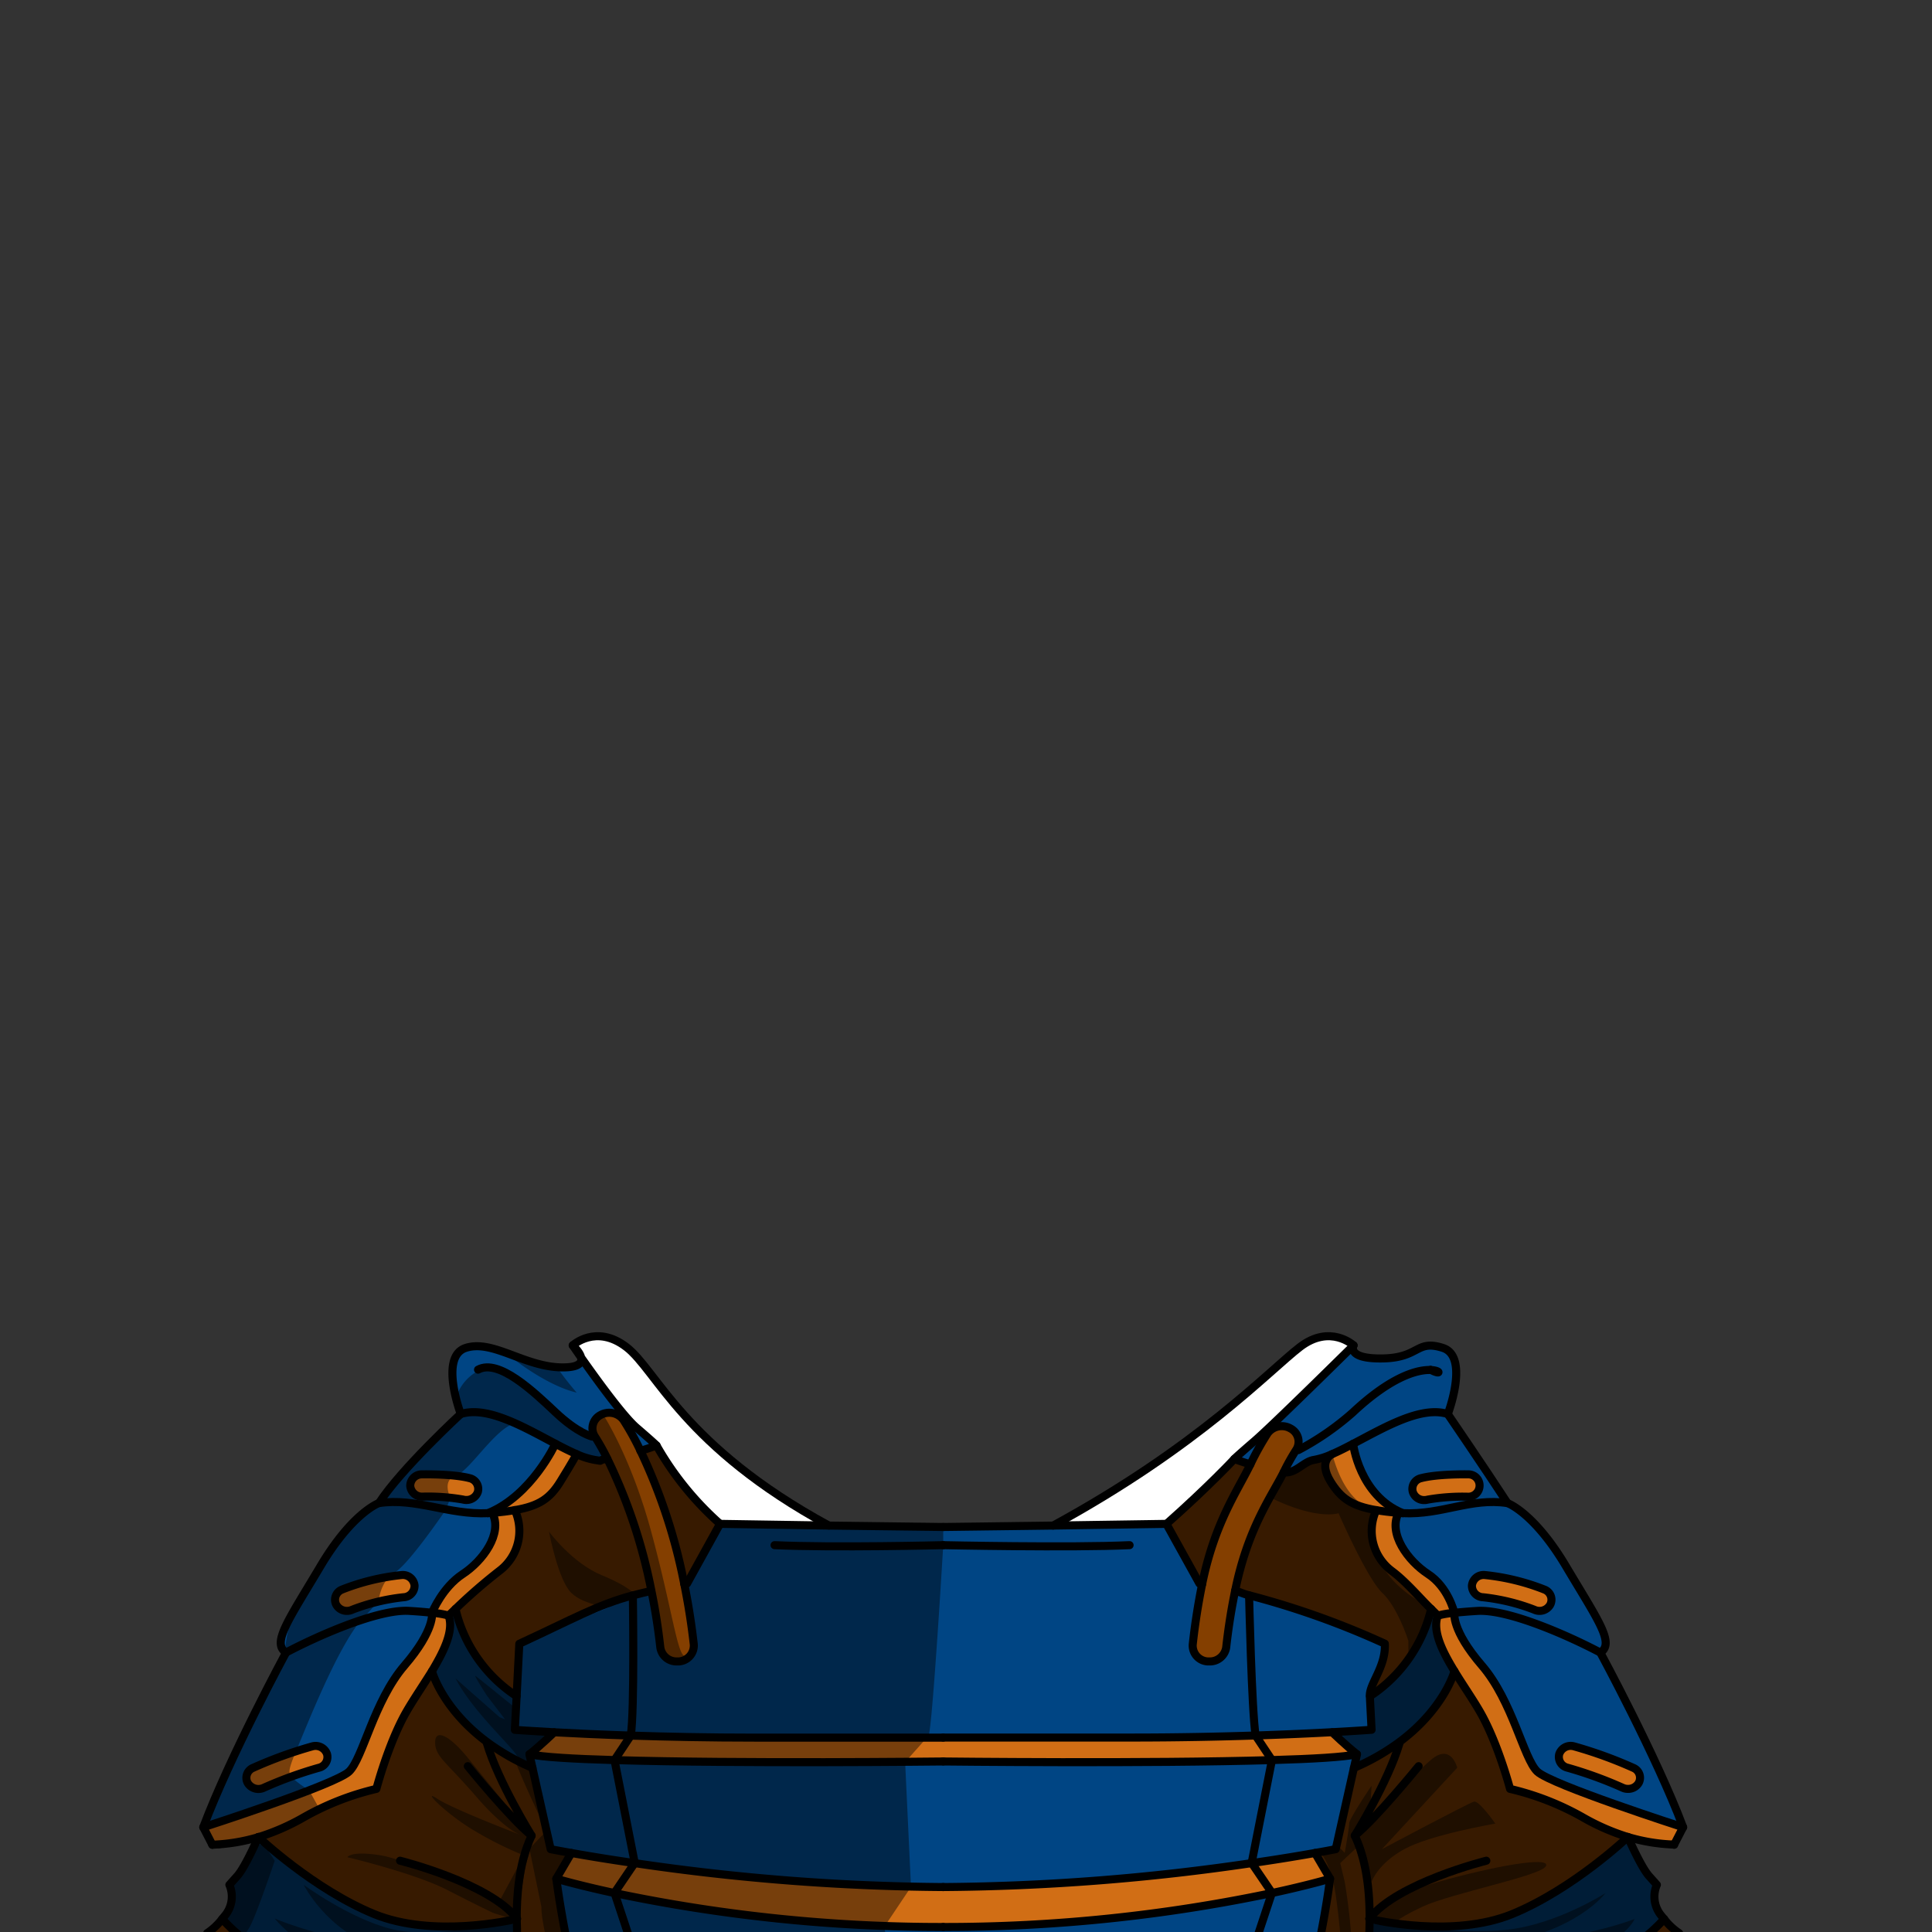 <svg xmlns="http://www.w3.org/2000/svg" viewBox="0 0 432 432">
  <rect x="0" y="0" width="432" height="432" fill="#333333" stroke="none"/>
  <defs>
    <style>.BUNTAI_OTTER_OUTFIT_BUNTAI_OTTER_OUTFIT_12_cls-1{isolation:isolate;}.BUNTAI_OTTER_OUTFIT_BUNTAI_OTTER_OUTFIT_12_cls-2{fill:#843f00;}.BUNTAI_OTTER_OUTFIT_BUNTAI_OTTER_OUTFIT_12_cls-3{fill:#d16e15;}.BUNTAI_OTTER_OUTFIT_BUNTAI_OTTER_OUTFIT_12_cls-4{fill:#001d37;}.BUNTAI_OTTER_OUTFIT_BUNTAI_OTTER_OUTFIT_12_cls-5{fill:#371a00;}.BUNTAI_OTTER_OUTFIT_BUNTAI_OTTER_OUTFIT_12_cls-6{fill:#004584;}.BUNTAI_OTTER_OUTFIT_BUNTAI_OTTER_OUTFIT_12_cls-7{fill:#fff;}.BUNTAI_OTTER_OUTFIT_BUNTAI_OTTER_OUTFIT_12_cls-8{fill:none;stroke:#000;stroke-linecap:round;stroke-linejoin:round;stroke-width:1.8px;}.BUNTAI_OTTER_OUTFIT_BUNTAI_OTTER_OUTFIT_12_cls-9{opacity:0.43;mix-blend-mode:multiply;}</style>
  </defs>
  <g class="BUNTAI_OTTER_OUTFIT_BUNTAI_OTTER_OUTFIT_12_cls-1">
    <g id="outfit">
      <path class="BUNTAI_OTTER_OUTFIT_BUNTAI_OTTER_OUTFIT_12_cls-2" d="M279.58,327.43a63,63,0,0,1,3.82-6.88,3.93,3.93,0,0,1,5.18-1.1,3.34,3.34,0,0,1,1.2,4.8,48.94,48.94,0,0,0-2.76,4.94c-2.77,5.52-8,12.54-10.86,26.52-.79,3.91-1.48,8.15-2,12.68a3.69,3.69,0,0,1-3.74,3.13l-.39,0a3.55,3.55,0,0,1-3.35-3.82c.53-4.83,1.26-9.33,2.11-13.5C271.59,340.53,276.63,333.52,279.58,327.43Z" />
      <path class="BUNTAI_OTTER_OUTFIT_BUNTAI_OTTER_OUTFIT_12_cls-3" d="M279.87,416.6a492.63,492.63,0,0,1-69,5.35,492.76,492.76,0,0,1-69-5.35c-6.07-.87-10.92-1.69-14.17-2.27l-3.38,5.76s4.67,1.4,13,3.2a359.72,359.72,0,0,0,147,0c8.35-1.8,13-3.2,13-3.2L294,414.33C290.78,414.91,285.93,415.73,279.87,416.6Z" />
      <path class="BUNTAI_OTTER_OUTFIT_BUNTAI_OTTER_OUTFIT_12_cls-3" d="M210.9,393.87s45.93.52,73.51-.31c9.13-.26,16.25-.67,19-1.31-2.63-2.09-5.52-4.91-5.52-4.91-4.39.24-10.23.51-17.15.74-8,.26-17.43.46-27.66.46H168.7c-10.23,0-19.65-.2-27.66-.46-6.91-.23-12.76-.5-17.14-.74,0,0-2.9,2.82-5.52,4.91,2.77.64,9.88,1.05,19,1.31C165,394.39,210.9,393.87,210.9,393.87Z" />
      <path class="BUNTAI_OTTER_OUTFIT_BUNTAI_OTTER_OUTFIT_12_cls-4" d="M306.3,379.27A32.15,32.15,0,0,0,320,359.77h0l1.54,1.48c-1.22,3.37.94,7.88,3.73,12.44h0s-2.26,8.43-12.48,15.95a50,50,0,0,1-10,5.67l.69-3.06c-2.63-2.09-5.52-4.91-5.52-4.91,5.57-.3,8.78-.54,8.78-.54Z" />
      <path class="BUNTAI_OTTER_OUTFIT_BUNTAI_OTTER_OUTFIT_12_cls-4" d="M371.35,428.15c.27.34.53.65.77.94a38.54,38.54,0,0,1-26.87,12.58c-17.4.81-27.55-.8-27.55-.8-5.06-2.06-8.7-3.93-8.7-3.93s-2.69-4.32-2.82-4.66c0-.11.06-1.33.07-3.24,1.19.28,18.69,4.32,31.86-1.06,13.65-5.57,25.92-17.22,25.92-17.22s2.92,6.69,4.7,8.69l1.78,2A6.64,6.64,0,0,0,371.35,428.15Z" />
      <path class="BUNTAI_OTTER_OUTFIT_BUNTAI_OTTER_OUTFIT_12_cls-4" d="M101.85,359.77a32.07,32.07,0,0,0,13.66,19.5h0l-.4,7.53s3.2.24,8.78.54c0,0-2.9,2.82-5.52,4.91l.68,3.06h0a50.36,50.36,0,0,1-10-5.67c-10.22-7.53-12.47-15.95-12.47-15.95h0c2.78-4.56,4.94-9.07,3.73-12.44Z" />
      <path class="BUNTAI_OTTER_OUTFIT_BUNTAI_OTTER_OUTFIT_12_cls-4" d="M115.54,429c0,1.91.12,3.13.07,3.24-.11.34-2.81,4.66-2.81,4.66s-3.64,1.86-8.7,3.93h0c-.41.07-10.49,1.59-27.54.8a38.57,38.57,0,0,1-26.87-12.58l.76-.94a6.63,6.63,0,0,0,.85-6.7l1.79-2c1.78-2,4.69-8.69,4.69-8.69S70.05,422.41,83.68,428C96.83,433.34,114.25,429.35,115.54,429Z" />
      <path class="BUNTAI_OTTER_OUTFIT_BUNTAI_OTTER_OUTFIT_12_cls-3" d="M325.22,360.64s-.76,3.77,6.13,11.77,9.3,20.77,12.39,23.72,32.61,12.45,32.61,12.45l-2,3.87A40.92,40.92,0,0,1,364,410.76a49.53,49.53,0,0,1-9.85-4.27A61.25,61.25,0,0,0,337.65,400s-2.63-10-6.58-17c-1.63-2.88-3.89-6.1-5.84-9.31-2.79-4.56-5-9.07-3.73-12.44a20.72,20.72,0,0,1,3.72-.62Z" />
      <path class="BUNTAI_OTTER_OUTFIT_BUNTAI_OTTER_OUTFIT_12_cls-3" d="M325.22,360.63a20.72,20.72,0,0,0-3.72.62L320,359.77h0c-2.26-2.14-5.52-6.08-8.82-8.52a11.17,11.17,0,0,1-3.45-13.58c1.44.25,3.1.45,5,.61-2.41,4.61,2,10.65,6.6,13.67S325.1,360.34,325.22,360.63Z" />
      <path class="BUNTAI_OTTER_OUTFIT_BUNTAI_OTTER_OUTFIT_12_cls-3" d="M312.72,338.28c-1.94-.16-3.6-.36-5-.61-5.46-.93-7.88-2.63-10.18-6.35-2.91-4.7.32-6.16.32-6.16h0c1.48-.63,3.07-1.45,4.74-2.32,0,0,1.35,11.55,11.11,15.51h0Z" />
      <path class="BUNTAI_OTTER_OUTFIT_BUNTAI_OTTER_OUTFIT_12_cls-3" d="M96.59,360.63a20.72,20.72,0,0,1,3.72.62c1.21,3.37-1,7.88-3.73,12.44-2,3.21-4.21,6.43-5.85,9.31-3.94,7-6.57,17-6.57,17a61.25,61.25,0,0,0-16.53,6.52,49.84,49.84,0,0,1-9.86,4.27,41,41,0,0,1-10.29,1.69h0l-2-3.87s29.51-9.49,32.6-12.45,5.52-15.71,12.4-23.72,6.14-11.77,6.14-11.77Z" />
      <path class="BUNTAI_OTTER_OUTFIT_BUNTAI_OTTER_OUTFIT_12_cls-3" d="M101.85,359.77l-1.54,1.48a20.72,20.72,0,0,0-3.72-.62c.12-.29,2.38-5.73,6.88-8.68s9-9.06,6.61-13.67c1.93-.16,3.6-.36,5-.61a11.19,11.19,0,0,1-3.45,13.58A123.79,123.79,0,0,0,101.85,359.77Z" />
      <path class="BUNTAI_OTTER_OUTFIT_BUNTAI_OTTER_OUTFIT_12_cls-3" d="M115.12,337.67c-1.44.25-3.11.45-5,.61l-1,.07h0c9.78-4,15.08-15.51,15.08-15.51h0c1.67.88,3.27,1.69,4.75,2.33h0s-.74,1.46-3.65,6.16C123,335,120.57,336.74,115.12,337.67Z" />
      <path class="BUNTAI_OTTER_OUTFIT_BUNTAI_OTTER_OUTFIT_12_cls-3" d="M328.39,329.67a2.5,2.5,0,1,1-.1,5,45.76,45.76,0,0,0-9.06.65,2.69,2.69,0,0,1-.74.1,2.65,2.65,0,0,1-2.58-1.81,2.46,2.46,0,0,1,1.85-3.07C321.35,329.58,327.68,329.66,328.39,329.67Z" />
      <path class="BUNTAI_OTTER_OUTFIT_BUNTAI_OTTER_OUTFIT_12_cls-3" d="M345.39,355.46a2.42,2.42,0,0,1,1.23,3.35,2.75,2.75,0,0,1-3.56,1.13,45.25,45.25,0,0,0-11.45-2.79,2.57,2.57,0,0,1-2.5-2.65,2.63,2.63,0,0,1,2.87-2.32A50,50,0,0,1,345.39,355.46Z" />
      <path class="BUNTAI_OTTER_OUTFIT_BUNTAI_OTTER_OUTFIT_12_cls-3" d="M365.23,395.3a2.4,2.4,0,0,1,1.21,3.33A2.73,2.73,0,0,1,364,400a2.77,2.77,0,0,1-1.18-.26,90.6,90.6,0,0,0-12.33-4.48,2.47,2.47,0,0,1-1.83-3.08,2.71,2.71,0,0,1,3.32-1.7A95.25,95.25,0,0,1,365.23,395.3Z" />
      <path class="BUNTAI_OTTER_OUTFIT_BUNTAI_OTTER_OUTFIT_12_cls-3" d="M73.12,392.2a2.46,2.46,0,0,1-1.84,3.08A90.78,90.78,0,0,0,59,399.76a2.8,2.8,0,0,1-3.6-1.13,2.41,2.41,0,0,1,1.22-3.33,94.87,94.87,0,0,1,13.22-4.8A2.71,2.71,0,0,1,73.12,392.2Z" />
      <path class="BUNTAI_OTTER_OUTFIT_BUNTAI_OTTER_OUTFIT_12_cls-3" d="M105,330.52a2.48,2.48,0,0,1,1.85,3.07,2.68,2.68,0,0,1-2.59,1.81,2.62,2.62,0,0,1-.73-.1,45.86,45.86,0,0,0-9.06-.65,2.62,2.62,0,0,1-2.74-2.44,2.59,2.59,0,0,1,2.64-2.54C95.12,329.66,101.45,329.58,105,330.52Z" />
      <path class="BUNTAI_OTTER_OUTFIT_BUNTAI_OTTER_OUTFIT_12_cls-3" d="M92.69,354.5a2.56,2.56,0,0,1-2.49,2.65,45,45,0,0,0-11.45,2.79,2.74,2.74,0,0,1-1.18.26,2.71,2.71,0,0,1-2.39-1.39,2.44,2.44,0,0,1,1.23-3.35,50.14,50.14,0,0,1,13.42-3.28A2.63,2.63,0,0,1,92.69,354.5Z" />
      <path class="BUNTAI_OTTER_OUTFIT_BUNTAI_OTTER_OUTFIT_12_cls-5" d="M260.81,340.74c9.39-8.32,15.16-14.51,15.16-14.51h0s1.43.55,3.6,1.2c-2.95,6.09-8,13.1-10.77,26.75l-.61-.1Z" />
      <path class="BUNTAI_OTTER_OUTFIT_BUNTAI_OTTER_OUTFIT_12_cls-5" d="M317.7,440.87s10.15,1.61,27.55.8a38.54,38.54,0,0,0,26.87-12.58,14.33,14.33,0,0,0,3.37,3.16s.94,7,2.44,10.34a16.38,16.38,0,0,0,3.85,5.4s1.6,6.09,1.78,7.49a47.19,47.19,0,0,0,1.88,5.73l2.26,12.36h-74a8,8,0,0,1-2.81-6.78,85.26,85.26,0,0,1,1.5-9.45l-2-3.95s-1.13-6.61-1.42-11.23,0-5.22,0-5.22S312.64,438.81,317.7,440.87Z" />
      <path class="BUNTAI_OTTER_OUTFIT_BUNTAI_OTTER_OUTFIT_12_cls-5" d="M320,359.77a32.15,32.15,0,0,1-13.65,19.5c-.14-2.77,3.62-6.56,3.35-11.72a185.1,185.1,0,0,0-30.35-10.82c-1.49-.39-1.88-.72-3.13-1h0c2.84-14,8.09-21,10.86-26.52h0c2.65.42,4.39-2.39,6.74-2.75a16.58,16.58,0,0,0,4.05-1.29h0s-3.23,1.46-.32,6.16c2.3,3.72,4.72,5.42,10.18,6.35a11.17,11.17,0,0,0,3.45,13.58C314.43,353.69,317.69,357.63,320,359.77Z" />
      <path class="BUNTAI_OTTER_OUTFIT_BUNTAI_OTTER_OUTFIT_12_cls-5" d="M306.25,428.94c0-4.33-.3-12.1-3.32-18.48,0,0,7.45-12,10-20.65l-.15-.17c10.22-7.52,12.48-15.95,12.48-15.95h0c1.95,3.21,4.21,6.43,5.84,9.31,3.95,7,6.58,17,6.58,17a61.25,61.25,0,0,1,16.53,6.52,49.53,49.53,0,0,0,9.85,4.27S351.76,422.41,338.11,428c-13.17,5.38-30.67,1.34-31.86,1.06A.17.17,0,0,0,306.25,428.94Z" />
      <path class="BUNTAI_OTTER_OUTFIT_BUNTAI_OTTER_OUTFIT_12_cls-5" d="M312.74,389.64l.15.17c-2.51,8.64-10,20.65-10,20.65,3,6.38,3.36,14.15,3.32,18.48l-.07.08.07,0c0,1.91-.1,3.13-.07,3.24l-1.62,3.94s-.25,5.8-.25,5.94-2,2.75-2.26,3.45,2,4.76,3.13,7.78.88,4.29,0,10.9,0,9.28,0,9.28l-23.53.7c11.64-20.42,15.77-54.18,15.77-54.18L294,414.33c3-.52,4.63-.85,4.63-.85l4.07-18.17A50,50,0,0,0,312.74,389.64Z" />
      <path class="BUNTAI_OTTER_OUTFIT_BUNTAI_OTTER_OUTFIT_12_cls-5" d="M104.09,440.87h0c5.06-2.07,8.7-3.93,8.7-3.93s.28.61,0,5.22-1.41,11.23-1.41,11.23l-2,3.95a88,88,0,0,1,1.5,9.45,8.06,8.06,0,0,1-2.82,6.78h-74l2.25-12.36a45.8,45.8,0,0,0,1.87-5.73C38.43,454.08,40,448,40,448a16.49,16.49,0,0,0,3.86-5.4c1.49-3.38,2.44-10.34,2.44-10.34a14.45,14.45,0,0,0,3.36-3.16,38.57,38.57,0,0,0,26.87,12.58C93.6,442.46,103.68,440.94,104.09,440.87Z" />
      <path class="BUNTAI_OTTER_OUTFIT_BUNTAI_OTTER_OUTFIT_12_cls-5" d="M140.16,474.27l-23.54-.7s.87-2.67,0-9.28-1.12-7.89,0-10.9,3.38-7.08,3.13-7.78-2.26-3.3-2.26-3.45-.24-5.94-.24-5.94l-1.64-3.94c0-.11,0-1.33-.07-3.24l.07,0-.07-.08c0-4.33.31-12.1,3.33-18.48,0,0-7.45-12-10-20.65l.14-.17a50.36,50.36,0,0,0,10,5.67h0l4.07,18.17s1.64.33,4.63.85l-3.38,5.76S128.51,453.85,140.16,474.27Z" />
      <path class="BUNTAI_OTTER_OUTFIT_BUNTAI_OTTER_OUTFIT_12_cls-5" d="M118.87,410.46c-3,6.38-3.36,14.15-3.33,18.48v.1c-1.29.31-18.71,4.3-31.86-1.06-13.63-5.57-25.91-17.22-25.91-17.22a49.84,49.84,0,0,0,9.86-4.27A61.25,61.25,0,0,1,84.16,400s2.63-10,6.57-17c1.64-2.88,3.89-6.1,5.85-9.31h0s2.25,8.42,12.47,15.95l-.14.17C111.42,398.45,118.87,410.46,118.87,410.46Z" />
      <path class="BUNTAI_OTTER_OUTFIT_BUNTAI_OTTER_OUTFIT_12_cls-5" d="M145.63,355.71c-1.25.3-2.62.63-4.12,1-7.82,2-13.74,5.45-25.39,10.82-.27,5.16-.46,8.95-.6,11.72h0a32.07,32.07,0,0,1-13.66-19.5,123.79,123.79,0,0,1,9.82-8.52,11.19,11.19,0,0,0,3.45-13.58c5.45-.93,7.87-2.63,10.17-6.35,2.91-4.7,3.65-6.16,3.65-6.16h0a16.58,16.58,0,0,0,4.05,1.29c2.34.36.13.17,2.78-.26A119.68,119.68,0,0,1,145.63,355.71Z" />
      <path class="BUNTAI_OTTER_OUTFIT_BUNTAI_OTTER_OUTFIT_12_cls-5" d="M161,340.74l-7.39,13.34-.63.1a124.47,124.47,0,0,0-9.78-29.75c2.18-.66,3.61-1.2,3.61-1.2A68.9,68.9,0,0,0,161,340.74Z" />
      <path class="BUNTAI_OTTER_OUTFIT_BUNTAI_OTTER_OUTFIT_12_cls-6" d="M357.84,369.52c-6.77-3.58-20.47-9.75-27.52-9.31-2.17.13-3.84.28-5.1.42-.12-.29-1.39-5.73-5.9-8.68s-9-9.06-6.6-13.67l.95.07c8.77.42,15.17-3.5,23.41-2.25,0,0,5.92,2.09,13.06,14.1S361.12,367.43,357.84,369.52Zm-26.23-12.37a45.25,45.25,0,0,1,11.45,2.79,2.75,2.75,0,0,0,3.56-1.13,2.42,2.42,0,0,0-1.23-3.35A50,50,0,0,0,332,352.18a2.63,2.63,0,0,0-2.87,2.32A2.57,2.57,0,0,0,331.61,357.15Z" />
      <path class="BUNTAI_OTTER_OUTFIT_BUNTAI_OTTER_OUTFIT_12_cls-6" d="M325.22,360.63c1.26-.14,2.93-.29,5.1-.42,7.05-.44,20.75,5.73,27.52,9.31,0,0,12.51,23.11,18.52,39.06h0s-29.5-9.49-32.61-12.45-5.5-15.71-12.39-23.72-6.13-11.77-6.13-11.77Zm41.22,38a2.4,2.4,0,0,0-1.21-3.33A95.25,95.25,0,0,0,352,390.5a2.71,2.71,0,0,0-3.32,1.7,2.47,2.47,0,0,0,1.83,3.08,90.6,90.6,0,0,1,12.33,4.48A2.77,2.77,0,0,0,364,400,2.73,2.73,0,0,0,366.44,398.63Z" />
      <path class="BUNTAI_OTTER_OUTFIT_BUNTAI_OTTER_OUTFIT_12_cls-6" d="M337.08,336.1c-8.24-1.25-14.64,2.67-23.41,2.25h0c-9.76-4-11.11-15.51-11.11-15.51,7-3.69,15.18-8.52,21.16-6.65C323.72,316.18,332.1,328.44,337.08,336.1Zm-17.85-.8a45.76,45.76,0,0,1,9.06-.65,2.5,2.5,0,1,0,.1-5c-.71,0-7-.09-10.63.85a2.46,2.46,0,0,0-1.85,3.07,2.65,2.65,0,0,0,2.58,1.81A2.69,2.69,0,0,0,319.23,335.3Z" />
      <path class="BUNTAI_OTTER_OUTFIT_BUNTAI_OTTER_OUTFIT_12_cls-6" d="M283.4,320.55a63,63,0,0,0-3.82,6.88c-2.17-.65-3.6-1.2-3.6-1.2s.38-.44,4.51-4,22.17-21.4,22.17-21.4-1.72,3.08,6.55,2.92,7.37-4.27,13.39-2.36,1.13,14.79,1.13,14.79h0c-6-1.87-14.18,3-21.16,6.65-1.67.87-3.26,1.69-4.74,2.32a16.58,16.58,0,0,1-4.05,1.29c-2.35.36-4.09,3.17-6.74,2.75h0a48.94,48.94,0,0,1,2.76-4.94,3.34,3.34,0,0,0-1.2-4.8A3.93,3.93,0,0,0,283.4,320.55Z" />
      <path class="BUNTAI_OTTER_OUTFIT_BUNTAI_OTTER_OUTFIT_12_cls-6" d="M96.59,360.63h0s.74,3.77-6.14,11.77-9.29,20.77-12.4,23.72-32.6,12.45-32.6,12.45c6-15.95,18.51-39.06,18.51-39.06,6.77-3.58,20.48-9.75,27.53-9.31C93.66,360.34,95.32,360.49,96.59,360.63ZM71.28,395.28a2.46,2.46,0,0,0,1.84-3.08,2.71,2.71,0,0,0-3.32-1.7,94.87,94.87,0,0,0-13.22,4.8,2.41,2.41,0,0,0-1.22,3.33,2.8,2.8,0,0,0,3.6,1.13A90.78,90.78,0,0,1,71.28,395.28Z" />
      <path class="BUNTAI_OTTER_OUTFIT_BUNTAI_OTTER_OUTFIT_12_cls-6" d="M91.49,360.21c-7-.44-20.76,5.73-27.53,9.31-3.28-2.09.57-7.31,7.71-19.32s13.06-14.1,13.06-14.1c8.24-1.25,15.6,2.67,24.38,2.25l1-.07c2.41,4.61-2,10.65-6.61,13.67s-6.76,8.39-6.88,8.68C95.32,360.49,93.66,360.34,91.49,360.21Zm-12.74-.27a45,45,0,0,1,11.45-2.79,2.56,2.56,0,0,0,2.49-2.65,2.63,2.63,0,0,0-2.86-2.32,50.14,50.14,0,0,0-13.42,3.28,2.44,2.44,0,0,0-1.23,3.35,2.71,2.71,0,0,0,2.39,1.39A2.74,2.74,0,0,0,78.75,359.94Z" />
      <path class="BUNTAI_OTTER_OUTFIT_BUNTAI_OTTER_OUTFIT_12_cls-6" d="M103.57,335.3a2.62,2.62,0,0,0,.73.1,2.68,2.68,0,0,0,2.59-1.81,2.48,2.48,0,0,0-1.85-3.07c-3.59-.94-9.92-.86-10.63-.85a2.59,2.59,0,0,0-2.64,2.54,2.62,2.62,0,0,0,2.74,2.44A45.86,45.86,0,0,1,103.57,335.3Zm5.54,3h0c-8.78.42-16.14-3.5-24.38-2.25,5-7.66,18.3-19.92,18.3-19.92,6-1.88,14.17,3,21.16,6.64h0S118.89,334.38,109.11,338.34Z" />
      <path class="BUNTAI_OTTER_OUTFIT_BUNTAI_OTTER_OUTFIT_12_cls-6" d="M128.06,300.83s10.11,14.83,14.25,18.39,4.5,4,4.5,4-1.43.54-3.61,1.2a61.11,61.11,0,0,0-3.8-6.88,3.94,3.94,0,0,0-5.18-1.1,3.35,3.35,0,0,0-1.21,4.8,50.39,50.39,0,0,1,2.76,4.93c-2.65.43-.44.62-2.78.26a16.58,16.58,0,0,1-4.05-1.29c-1.48-.64-3.08-1.45-4.75-2.33-7-3.68-15.19-8.52-21.16-6.64,0,0-4.88-12.88,1.13-14.79s13,4.19,21.32,4.36S128.06,300.83,128.06,300.83Z" />
      <path class="BUNTAI_OTTER_OUTFIT_BUNTAI_OTTER_OUTFIT_12_cls-7" d="M302.66,300.83s-18,17.83-22.17,21.4-4.51,4-4.51,4h0s-5.77,6.19-15.16,14.51l-25.28.38c32.54-17.72,48.41-34.7,55.17-39.92S302.66,300.83,302.66,300.83Z" />
      <path class="BUNTAI_OTTER_OUTFIT_BUNTAI_OTTER_OUTFIT_12_cls-7" d="M185.29,341.12,161,340.74a68.9,68.9,0,0,1-14.19-17.51s-.37-.44-4.5-4-14.25-18.39-14.25-18.39,5.19-4.85,12,.37S152.73,323.4,185.29,341.12Z" />
      <path class="BUNTAI_OTTER_OUTFIT_BUNTAI_OTTER_OUTFIT_12_cls-2" d="M155.11,367.68a3.56,3.56,0,0,1-3.35,3.82l-.4,0a3.66,3.66,0,0,1-3.73-3.13c-.51-4.53-1.19-8.77-2-12.68a119.68,119.68,0,0,0-9.86-29.53,50.39,50.39,0,0,0-2.76-4.93,3.35,3.35,0,0,1,1.21-4.8,3.94,3.94,0,0,1,5.18,1.1,61.11,61.11,0,0,1,3.8,6.88A124.47,124.47,0,0,1,153,354.18C153.83,358.35,154.56,362.85,155.11,367.68Z" />
      <path class="BUNTAI_OTTER_OUTFIT_BUNTAI_OTTER_OUTFIT_12_cls-6" d="M297.42,420.09s-4.13,33.76-15.77,54.18c-3.95.41-7.95.78-11.94,1.11,6.15-7.24-.71-7,1.17-11.9s13.53-40.18,13.53-40.18h0C292.76,421.49,297.42,420.09,297.42,420.09Z" />
      <path class="BUNTAI_OTTER_OUTFIT_BUNTAI_OTTER_OUTFIT_12_cls-6" d="M303.43,392.25l-.69,3.06-4.07,18.17s-1.64.33-4.63.85c-3.26.58-8.11,1.4-14.17,2.27l4.54-23h0C293.54,393.3,300.66,392.89,303.43,392.25Z" />
      <path class="BUNTAI_OTTER_OUTFIT_BUNTAI_OTTER_OUTFIT_12_cls-6" d="M306.3,379.27l.39,7.53s-3.21.24-8.78.54c-4.39.24-10.23.51-17.15.74-.88-5.58-1.46-31.35-1.46-31.35a185.1,185.1,0,0,1,30.35,10.82C309.92,372.71,306.16,376.5,306.3,379.27Z" />
      <path class="BUNTAI_OTTER_OUTFIT_BUNTAI_OTTER_OUTFIT_12_cls-6" d="M118.38,392.25c2.77.64,9.88,1.05,19,1.31h0l4.53,23c-6.07-.87-10.92-1.69-14.17-2.27-3-.52-4.63-.85-4.63-.85l-4.07-18.17Z" />
      <path class="BUNTAI_OTTER_OUTFIT_BUNTAI_OTTER_OUTFIT_12_cls-6" d="M150.93,463.48c1.87,4.87-5,4.66,1.17,11.9-4-.33-8-.7-11.94-1.11-11.65-20.42-15.78-54.18-15.78-54.18s4.67,1.4,13,3.2h0S149.05,458.6,150.93,463.48Z" />
      <path class="BUNTAI_OTTER_OUTFIT_BUNTAI_OTTER_OUTFIT_12_cls-6" d="M141.51,356.73s.41,25.77-.47,31.35c-6.91-.23-12.76-.5-17.14-.74-5.58-.3-8.78-.54-8.78-.54l.4-7.53c.14-2.77.33-6.56.6-11.72C127.77,362.18,133.69,358.77,141.51,356.73Z" />
      <path class="BUNTAI_OTTER_OUTFIT_BUNTAI_OTTER_OUTFIT_12_cls-6" d="M284.41,423.29h0s-11.65,35.3-13.53,40.18,5,4.66-1.17,11.9c-29.64,2.47-58.81,2.83-58.81,2.83s-29.17-.36-58.8-2.83c-6.16-7.24.7-7-1.17-11.9S137.4,423.3,137.4,423.3h0a359.72,359.72,0,0,0,147,0Z" />
      <path class="BUNTAI_OTTER_OUTFIT_BUNTAI_OTTER_OUTFIT_12_cls-6" d="M284.41,393.56h0l-4.54,23a492.63,492.63,0,0,1-69,5.35,492.76,492.76,0,0,1-69-5.35l-4.53-23h0c27.56.83,73.5.31,73.5.31S256.83,394.39,284.41,393.56Z" />
      <path class="BUNTAI_OTTER_OUTFIT_BUNTAI_OTTER_OUTFIT_12_cls-6" d="M279.3,356.73s.58,25.77,1.46,31.35c-8,.26-17.43.46-27.66.46H168.7c-10.23,0-19.65-.2-27.66-.46.88-5.58.47-31.35.47-31.35,1.5-.39,2.87-.72,4.12-1,.81,3.91,1.49,8.15,2,12.68a3.66,3.66,0,0,0,3.73,3.13l.4,0a3.56,3.56,0,0,0,3.35-3.82c-.55-4.83-1.28-9.33-2.13-13.5l.63-.1L161,340.74l24.29.38,25.61.32h0l24.62-.32,25.28-.38,7.39,13.34.61.1c-.85,4.17-1.58,8.67-2.11,13.5a3.55,3.55,0,0,0,3.35,3.82l.39,0a3.69,3.69,0,0,0,3.74-3.13c.5-4.53,1.19-8.77,2-12.68h0C277.42,356,277.81,356.34,279.3,356.73Z" />
      <path class="BUNTAI_OTTER_OUTFIT_BUNTAI_OTTER_OUTFIT_12_cls-8" d="M210.9,345.5s-24.67.61-37.71,0" />
      <path class="BUNTAI_OTTER_OUTFIT_BUNTAI_OTTER_OUTFIT_12_cls-8" d="M89.45,416.06s19.83,4.93,26.09,12.88l.07.08" />
      <path class="BUNTAI_OTTER_OUTFIT_BUNTAI_OTTER_OUTFIT_12_cls-8" d="M69.8,390.5a94.87,94.87,0,0,0-13.22,4.8,2.41,2.41,0,0,0-1.22,3.33,2.8,2.8,0,0,0,3.6,1.13,90.78,90.78,0,0,1,12.32-4.48,2.46,2.46,0,0,0,1.84-3.08A2.71,2.71,0,0,0,69.8,390.5Z" />
      <path class="BUNTAI_OTTER_OUTFIT_BUNTAI_OTTER_OUTFIT_12_cls-8" d="M89.83,352.18a50.14,50.14,0,0,0-13.42,3.28,2.44,2.44,0,0,0-1.23,3.35,2.71,2.71,0,0,0,2.39,1.39,2.74,2.74,0,0,0,1.18-.26,45,45,0,0,1,11.45-2.79,2.56,2.56,0,0,0,2.49-2.65A2.63,2.63,0,0,0,89.83,352.18Z" />
      <path class="BUNTAI_OTTER_OUTFIT_BUNTAI_OTTER_OUTFIT_12_cls-8" d="M105,330.52c-3.59-.94-9.92-.86-10.63-.85a2.59,2.59,0,0,0-2.64,2.54,2.62,2.62,0,0,0,2.74,2.44,45.86,45.86,0,0,1,9.06.65,2.62,2.62,0,0,0,.73.1,2.68,2.68,0,0,0,2.59-1.81A2.48,2.48,0,0,0,105,330.52Z" />
      <path class="BUNTAI_OTTER_OUTFIT_BUNTAI_OTTER_OUTFIT_12_cls-8" d="M101.85,359.77a32.07,32.07,0,0,0,13.66,19.5" />
      <path class="BUNTAI_OTTER_OUTFIT_BUNTAI_OTTER_OUTFIT_12_cls-8" d="M96.59,373.69s2.25,8.42,12.47,15.95a50.36,50.36,0,0,0,10,5.67" />
      <path class="BUNTAI_OTTER_OUTFIT_BUNTAI_OTTER_OUTFIT_12_cls-8" d="M49.68,429.09a38.57,38.57,0,0,0,26.87,12.58c17,.79,27.13-.73,27.54-.8" />
      <path class="BUNTAI_OTTER_OUTFIT_BUNTAI_OTTER_OUTFIT_12_cls-8" d="M57.77,410.76S70.05,422.41,83.68,428c13.15,5.36,30.57,1.37,31.86,1.06l.07,0" />
      <path class="BUNTAI_OTTER_OUTFIT_BUNTAI_OTTER_OUTFIT_12_cls-8" d="M115.61,432.28l1.64,3.94s.24,5.8.24,5.94,2,2.75,2.26,3.45-2,4.76-3.13,7.78-.88,4.29,0,10.9,0,9.28,0,9.28l23.54.7" />
      <path class="BUNTAI_OTTER_OUTFIT_BUNTAI_OTTER_OUTFIT_12_cls-8" d="M112.8,436.94s2.7-4.32,2.81-4.66c0-.11,0-1.33-.07-3.24v-.1c0-4.33.31-12.1,3.33-18.48" />
      <path class="BUNTAI_OTTER_OUTFIT_BUNTAI_OTTER_OUTFIT_12_cls-8" d="M104.6,394.92s9.51,11.72,14.27,15.54c0,0-7.45-12-10-20.65" />
      <path class="BUNTAI_OTTER_OUTFIT_BUNTAI_OTTER_OUTFIT_12_cls-8" d="M57.77,410.76s-2.91,6.69-4.69,8.69l-1.79,2a6.63,6.63,0,0,1-.85,6.7l-.76.94a14.45,14.45,0,0,1-3.36,3.16s-1,7-2.44,10.34A16.49,16.49,0,0,1,40,448s-1.59,6.09-1.79,7.49a45.8,45.8,0,0,1-1.87,5.73l-2.25,12.36h74a8.06,8.06,0,0,0,2.82-6.78,88,88,0,0,0-1.5-9.45l2-3.95s1.13-6.61,1.41-11.23,0-5.22,0-5.22-3.64,1.86-8.7,3.93h0a79.47,79.47,0,0,1-16.65,5C76.17,447.64,65.84,456.78,66.6,457s13.89-2.43,13.89-2.43" />
      <line class="BUNTAI_OTTER_OUTFIT_BUNTAI_OTTER_OUTFIT_12_cls-8" x1="47.48" y1="412.45" x2="47.5" y2="412.5" />
      <path class="BUNTAI_OTTER_OUTFIT_BUNTAI_OTTER_OUTFIT_12_cls-8" d="M96.59,360.64s.74,3.77-6.14,11.77-9.29,20.77-12.4,23.72-32.6,12.45-32.6,12.45l2,3.87" />
      <path class="BUNTAI_OTTER_OUTFIT_BUNTAI_OTTER_OUTFIT_12_cls-8" d="M96.59,360.64h0c.12-.29,2.38-5.73,6.88-8.68s9-9.06,6.61-13.67" />
      <path class="BUNTAI_OTTER_OUTFIT_BUNTAI_OTTER_OUTFIT_12_cls-8" d="M124.19,322.83s-5.3,11.55-15.08,15.51" />
      <path class="BUNTAI_OTTER_OUTFIT_BUNTAI_OTTER_OUTFIT_12_cls-8" d="M100.31,361.25c1.21,3.37-1,7.88-3.73,12.44-2,3.21-4.21,6.43-5.85,9.31-3.94,7-6.57,17-6.57,17a61.25,61.25,0,0,0-16.53,6.52,49.84,49.84,0,0,1-9.86,4.27,41,41,0,0,1-10.29,1.69h0" />
      <path class="BUNTAI_OTTER_OUTFIT_BUNTAI_OTTER_OUTFIT_12_cls-8" d="M45.45,408.58c6-15.95,18.51-39.06,18.51-39.06" />
      <path class="BUNTAI_OTTER_OUTFIT_BUNTAI_OTTER_OUTFIT_12_cls-8" d="M115.12,337.66h0a11.19,11.19,0,0,1-3.45,13.58,123.79,123.79,0,0,0-9.82,8.52l-1.54,1.48a20.72,20.72,0,0,0-3.72-.62c-1.27-.14-2.93-.29-5.1-.42-7-.44-20.76,5.73-27.53,9.31-3.28-2.09.57-7.31,7.71-19.32s13.06-14.1,13.06-14.1" />
      <path class="BUNTAI_OTTER_OUTFIT_BUNTAI_OTTER_OUTFIT_12_cls-8" d="M103,316.18S89.7,328.44,84.73,336.1c8.24-1.25,15.6,2.67,24.38,2.25l1-.07c1.93-.16,3.6-.36,5-.61,5.45-.93,7.87-2.63,10.17-6.35,2.91-4.7,3.65-6.16,3.65-6.16" />
      <path class="BUNTAI_OTTER_OUTFIT_BUNTAI_OTTER_OUTFIT_12_cls-8" d="M135.77,326.18c-2.65.43-.44.62-2.78.26a16.58,16.58,0,0,1-4.05-1.29c-1.48-.64-3.08-1.45-4.75-2.33-7-3.68-15.19-8.52-21.16-6.64,0,0-4.88-12.88,1.13-14.79s13,4.19,21.32,4.36,2.58-4.92,2.58-4.92,10.11,14.83,14.25,18.39,4.5,4,4.5,4-1.43.54-3.61,1.2" />
      <path class="BUNTAI_OTTER_OUTFIT_BUNTAI_OTTER_OUTFIT_12_cls-8" d="M153,354.18c.85,4.17,1.58,8.67,2.13,13.5a3.56,3.56,0,0,1-3.35,3.82l-.4,0a3.66,3.66,0,0,1-3.73-3.13c-.51-4.53-1.19-8.77-2-12.68a119.68,119.68,0,0,0-9.86-29.53,50.39,50.39,0,0,0-2.76-4.93,3.35,3.35,0,0,1,1.21-4.8,3.94,3.94,0,0,1,5.18,1.1,61.11,61.11,0,0,1,3.8,6.88A124.47,124.47,0,0,1,153,354.18Z" />
      <path class="BUNTAI_OTTER_OUTFIT_BUNTAI_OTTER_OUTFIT_12_cls-8" d="M106.89,306.26c4.6-2.52,12.39,4.88,17.36,9.57s8.19,5.4,8.19,5.4" />
      <line class="BUNTAI_OTTER_OUTFIT_BUNTAI_OTTER_OUTFIT_12_cls-8" x1="124.38" y1="420.09" x2="127.76" y2="414.33" />
      <path class="BUNTAI_OTTER_OUTFIT_BUNTAI_OTTER_OUTFIT_12_cls-8" d="M141.51,356.73s.41,25.77-.47,31.35c-1.92,2.88-3.5,5.28-3.64,5.48h0l4.53,23h0l-4.53,6.68h0s11.65,35.3,13.53,40.18-5,4.66,1.17,11.9" />
      <path class="BUNTAI_OTTER_OUTFIT_BUNTAI_OTTER_OUTFIT_12_cls-8" d="M210.9,430.88a355.71,355.71,0,0,1-73.5-7.59c-8.35-1.8-13-3.2-13-3.2s4.13,33.76,15.78,54.18c3.94.41,7.94.78,11.94,1.11,29.63,2.47,58.8,2.83,58.8,2.83" />
      <path class="BUNTAI_OTTER_OUTFIT_BUNTAI_OTTER_OUTFIT_12_cls-8" d="M118.38,392.25l.68,3.06,4.07,18.17s1.64.33,4.63.85c3.25.58,8.1,1.4,14.17,2.27a492.76,492.76,0,0,0,69,5.35" />
      <path class="BUNTAI_OTTER_OUTFIT_BUNTAI_OTTER_OUTFIT_12_cls-8" d="M210.9,393.87s-45.94.52-73.5-.31c-9.14-.26-16.25-.67-19-1.31,2.62-2.09,5.52-4.91,5.52-4.91" />
      <path class="BUNTAI_OTTER_OUTFIT_BUNTAI_OTTER_OUTFIT_12_cls-8" d="M146.81,323.23A68.9,68.9,0,0,0,161,340.74" />
      <path class="BUNTAI_OTTER_OUTFIT_BUNTAI_OTTER_OUTFIT_12_cls-8" d="M128.06,300.83s5.19-4.85,12,.37,12.71,22.2,45.27,39.92" />
      <path class="BUNTAI_OTTER_OUTFIT_BUNTAI_OTTER_OUTFIT_12_cls-8" d="M210.9,388.54H168.7c-10.23,0-19.65-.2-27.66-.46-6.91-.23-12.76-.5-17.14-.74-5.58-.3-8.78-.54-8.78-.54l.4-7.53c.14-2.77.33-6.56.6-11.72,11.65-5.37,17.57-8.78,25.39-10.82,1.5-.39,2.87-.72,4.12-1" />
      <path class="BUNTAI_OTTER_OUTFIT_BUNTAI_OTTER_OUTFIT_12_cls-8" d="M153,354.18l.63-.1L161,340.74l24.29.38,25.61.32" />
      <path class="BUNTAI_OTTER_OUTFIT_BUNTAI_OTTER_OUTFIT_12_cls-8" d="M210.9,345.5s28.62.61,41.68,0" />
      <path class="BUNTAI_OTTER_OUTFIT_BUNTAI_OTTER_OUTFIT_12_cls-8" d="M332.35,416.06s-19.83,4.93-26.1,12.88l-.07.08" />
      <path class="BUNTAI_OTTER_OUTFIT_BUNTAI_OTTER_OUTFIT_12_cls-8" d="M352,390.5a95.25,95.25,0,0,1,13.23,4.8,2.4,2.4,0,0,1,1.21,3.33A2.73,2.73,0,0,1,364,400a2.77,2.77,0,0,1-1.18-.26,90.6,90.6,0,0,0-12.33-4.48,2.47,2.47,0,0,1-1.83-3.08A2.71,2.71,0,0,1,352,390.5Z" />
      <path class="BUNTAI_OTTER_OUTFIT_BUNTAI_OTTER_OUTFIT_12_cls-8" d="M332,352.18a50,50,0,0,1,13.41,3.28,2.42,2.42,0,0,1,1.23,3.35,2.75,2.75,0,0,1-3.56,1.13,45.25,45.25,0,0,0-11.45-2.79,2.57,2.57,0,0,1-2.5-2.65A2.63,2.63,0,0,1,332,352.18Z" />
      <path class="BUNTAI_OTTER_OUTFIT_BUNTAI_OTTER_OUTFIT_12_cls-8" d="M317.76,330.52c3.59-.94,9.92-.86,10.63-.85a2.5,2.5,0,1,1-.1,5,45.76,45.76,0,0,0-9.06.65,2.69,2.69,0,0,1-.74.1,2.65,2.65,0,0,1-2.58-1.81A2.46,2.46,0,0,1,317.76,330.52Z" />
      <path class="BUNTAI_OTTER_OUTFIT_BUNTAI_OTTER_OUTFIT_12_cls-8" d="M320,359.77a32.15,32.15,0,0,1-13.65,19.5h0" />
      <path class="BUNTAI_OTTER_OUTFIT_BUNTAI_OTTER_OUTFIT_12_cls-8" d="M325.22,373.69s-2.26,8.43-12.48,15.95a50,50,0,0,1-10,5.67" />
      <path class="BUNTAI_OTTER_OUTFIT_BUNTAI_OTTER_OUTFIT_12_cls-8" d="M372.12,429.09a38.54,38.54,0,0,1-26.87,12.58c-17.4.81-27.55-.8-27.55-.8" />
      <path class="BUNTAI_OTTER_OUTFIT_BUNTAI_OTTER_OUTFIT_12_cls-8" d="M364,410.76S351.76,422.41,338.11,428c-13.17,5.38-30.67,1.34-31.86,1.06l-.07,0" />
      <path class="BUNTAI_OTTER_OUTFIT_BUNTAI_OTTER_OUTFIT_12_cls-8" d="M306.18,432.28l-1.62,3.94s-.25,5.8-.25,5.94-2,2.75-2.26,3.45,2,4.76,3.13,7.78.88,4.29,0,10.9,0,9.28,0,9.28l-23.53.7" />
      <path class="BUNTAI_OTTER_OUTFIT_BUNTAI_OTTER_OUTFIT_12_cls-8" d="M309,436.94s-2.69-4.32-2.82-4.66c0-.11.06-1.33.07-3.24a.17.17,0,0,0,0-.1c0-4.33-.3-12.1-3.32-18.48" />
      <path class="BUNTAI_OTTER_OUTFIT_BUNTAI_OTTER_OUTFIT_12_cls-8" d="M317.21,394.92s-9.52,11.72-14.28,15.54c0,0,7.45-12,10-20.65" />
      <path class="BUNTAI_OTTER_OUTFIT_BUNTAI_OTTER_OUTFIT_12_cls-8" d="M364,410.76s2.92,6.69,4.7,8.69l1.78,2a6.64,6.64,0,0,0,.84,6.7c.27.34.53.65.77.94a14.33,14.33,0,0,0,3.37,3.16s.94,7,2.44,10.34a16.38,16.38,0,0,0,3.85,5.4s1.6,6.09,1.78,7.49a47.19,47.19,0,0,0,1.88,5.73l2.26,12.36h-74a8,8,0,0,1-2.81-6.78,85.26,85.26,0,0,1,1.5-9.45l-2-3.95s-1.13-6.61-1.42-11.23,0-5.22,0-5.22,3.64,1.87,8.7,3.93a79.56,79.56,0,0,0,16.66,5c11.26,1.74,21.59,10.88,20.85,11.05s-13.91-2.43-13.91-2.43" />
      <path class="BUNTAI_OTTER_OUTFIT_BUNTAI_OTTER_OUTFIT_12_cls-8" d="M325.22,360.64s-.76,3.77,6.13,11.77,9.3,20.77,12.39,23.72,32.61,12.45,32.61,12.45l-2,3.87,0,.05" />
      <path class="BUNTAI_OTTER_OUTFIT_BUNTAI_OTTER_OUTFIT_12_cls-8" d="M325.22,360.64h0c-.12-.29-1.39-5.73-5.9-8.68s-9-9.06-6.6-13.67" />
      <path class="BUNTAI_OTTER_OUTFIT_BUNTAI_OTTER_OUTFIT_12_cls-8" d="M302.56,322.83s1.35,11.55,11.11,15.51" />
      <path class="BUNTAI_OTTER_OUTFIT_BUNTAI_OTTER_OUTFIT_12_cls-8" d="M374.34,412.45h0A40.92,40.92,0,0,1,364,410.76a49.53,49.53,0,0,1-9.85-4.27A61.25,61.25,0,0,0,337.65,400s-2.63-10-6.58-17c-1.63-2.88-3.89-6.1-5.84-9.31-2.79-4.56-5-9.07-3.73-12.44" />
      <path class="BUNTAI_OTTER_OUTFIT_BUNTAI_OTTER_OUTFIT_12_cls-8" d="M357.84,369.52s12.51,23.11,18.52,39.06" />
      <path class="BUNTAI_OTTER_OUTFIT_BUNTAI_OTTER_OUTFIT_12_cls-8" d="M337.08,336.1s5.92,2.09,13.06,14.1,11,17.23,7.7,19.32c-6.77-3.58-20.47-9.75-27.52-9.31-2.17.13-3.84.28-5.1.42a20.72,20.72,0,0,0-3.72.62L320,359.77h0c-2.26-2.14-5.52-6.08-8.82-8.52a11.17,11.17,0,0,1-3.45-13.58h0" />
      <path class="BUNTAI_OTTER_OUTFIT_BUNTAI_OTTER_OUTFIT_12_cls-8" d="M323.72,316.18s8.38,12.26,13.36,19.92c-8.24-1.25-14.64,2.67-23.41,2.25l-.95-.07c-1.94-.16-3.6-.36-5-.61-5.46-.93-7.88-2.63-10.18-6.35-2.91-4.7.32-6.16.32-6.16" />
      <path class="BUNTAI_OTTER_OUTFIT_BUNTAI_OTTER_OUTFIT_12_cls-8" d="M279.59,327.43h0c-2.17-.65-3.6-1.2-3.6-1.2s.38-.44,4.51-4,22.17-21.4,22.17-21.4-1.72,3.08,6.55,2.92,7.37-4.27,13.39-2.36,1.13,14.79,1.13,14.79h0c-6-1.87-14.18,3-21.16,6.65-1.67.87-3.26,1.69-4.74,2.32a16.58,16.58,0,0,1-4.05,1.29c-2.35.36-4.09,3.17-6.74,2.75" />
      <path class="BUNTAI_OTTER_OUTFIT_BUNTAI_OTTER_OUTFIT_12_cls-8" d="M268.81,354.18c-.85,4.17-1.58,8.67-2.11,13.5a3.55,3.55,0,0,0,3.35,3.82l.39,0a3.69,3.69,0,0,0,3.74-3.13c.5-4.53,1.19-8.77,2-12.68,2.84-14,8.09-21,10.86-26.52a48.94,48.94,0,0,1,2.76-4.94,3.34,3.34,0,0,0-1.2-4.8,3.93,3.93,0,0,0-5.18,1.1,63,63,0,0,0-3.82,6.88C276.63,333.52,271.59,340.53,268.81,354.18Z" />
      <path class="BUNTAI_OTTER_OUTFIT_BUNTAI_OTTER_OUTFIT_12_cls-8" d="M319.87,306.26c5.17,2.83-1-5.81-17.38,9.57a62,62,0,0,1-12.15,8.4" />
      <line class="BUNTAI_OTTER_OUTFIT_BUNTAI_OTTER_OUTFIT_12_cls-8" x1="297.42" y1="420.09" x2="294.04" y2="414.33" />
      <path class="BUNTAI_OTTER_OUTFIT_BUNTAI_OTTER_OUTFIT_12_cls-8" d="M279.3,356.73s.58,25.77,1.46,31.35c1.93,2.88,3.51,5.28,3.65,5.48h0l-4.54,23h0l4.54,6.68h0s-11.65,35.3-13.53,40.18,5,4.66-1.17,11.9" />
      <path class="BUNTAI_OTTER_OUTFIT_BUNTAI_OTTER_OUTFIT_12_cls-8" d="M210.9,430.88a355.83,355.83,0,0,0,73.51-7.59c8.35-1.8,13-3.2,13-3.2s-4.13,33.76-15.77,54.18c-3.95.41-7.95.78-11.94,1.11-29.64,2.47-58.81,2.83-58.81,2.83" />
      <path class="BUNTAI_OTTER_OUTFIT_BUNTAI_OTTER_OUTFIT_12_cls-8" d="M303.43,392.25l-.69,3.06-4.07,18.17s-1.64.33-4.63.85c-3.26.58-8.11,1.4-14.17,2.27a492.63,492.63,0,0,1-69,5.35" />
      <path class="BUNTAI_OTTER_OUTFIT_BUNTAI_OTTER_OUTFIT_12_cls-8" d="M210.9,393.87s45.93.52,73.51-.31c9.13-.26,16.25-.67,19-1.31-2.63-2.09-5.52-4.91-5.52-4.91" />
      <path class="BUNTAI_OTTER_OUTFIT_BUNTAI_OTTER_OUTFIT_12_cls-8" d="M276,326.23s-5.77,6.19-15.16,14.51" />
      <path class="BUNTAI_OTTER_OUTFIT_BUNTAI_OTTER_OUTFIT_12_cls-8" d="M302.66,300.83s-5.2-4.85-12,.37-22.63,22.2-55.17,39.92" />
      <path class="BUNTAI_OTTER_OUTFIT_BUNTAI_OTTER_OUTFIT_12_cls-8" d="M276.17,355.71c1.25.3,1.64.63,3.13,1a185.1,185.1,0,0,1,30.35,10.82c.27,5.16-3.49,8.95-3.35,11.72l.39,7.53s-3.21.24-8.78.54c-4.39.24-10.23.51-17.15.74-8,.26-17.43.46-27.66.46H210.91" />
      <path class="BUNTAI_OTTER_OUTFIT_BUNTAI_OTTER_OUTFIT_12_cls-8" d="M210.91,341.44l24.62-.32,25.28-.38,7.39,13.34.61.1h0" />
      <g class="BUNTAI_OTTER_OUTFIT_BUNTAI_OTTER_OUTFIT_12_cls-9">
        <path d="M294.67,413.6s2.88,2.34,4,10.1a158.33,158.33,0,0,1,1.51,16.69c0,1.28-4.6,20.54-4.6,20.54s7.48-16,6.72-25.87a139.23,139.23,0,0,0-1.62-14.3l-1-4.16s3.1-3,4.49-4.15a7.63,7.63,0,0,0,2-3.15l.51-10s-5,7.35-5,8.43-1,6.57-1,6.57l-1.79-1.83Z" />
        <path d="M284.36,335c10.27,5,14.95,3.36,14.95,3.36s6.35,14.6,9.8,17.84,5.81,10.71,5.81,10.71v2.62s5.3-7.92,5-8.27a17.47,17.47,0,0,1-.94-2.36s-15.16-6.68-11.73-21.22c-5-1.65-7.72-6.53-9.46-12.88-5.12,2.18-11.1,5-11.1,5Z" />
        <path d="M306.69,430.18s19.53,2.56,30.55,1.28S359,423.29,359,423.29s-6.52,8.87-24.67,11.42c18.78-.7,31.17-5.62,31.17-5.62s-2.89,7-17.78,8.87-21.21,1.62-22.56,1.62-8.94.69-8.94.69,11.72,3.91,19.86,6,11.64,5.1,11.64,5.1-18.4-3-25.41-3.59-10.27-1-10.27-1h-2l-1.2-7.77-2.18-4.76Z" />
        <path d="M307.5,427.56s1.94-3.35,14.21-6.8,24.79-5.73,24-3.55-21.06,6.07-27.62,9.12-7.09,4.43-7.09,4.43l-3.37-1.41Z" />
        <path d="M303.43,410s12-12.61,16.52-16.48,5.89,1.75,5.89,1.75L309,413.48s19.47-10.37,20.6-10.64,4.76,4.92,4.76,4.92-14.47,2.47-20.38,5.72-7.29,7.28-7.29,7.28Z" />
        <path d="M210.91,341.44v4.06s-2.32,39.39-3.25,42.58L202.39,394l1.31,27.93-5.95,8.88,5.2,35.15H160.5s41.52,3.48,45.08,4,6,5,0,5.46-3.57,2.83-3.57,2.83l-61.85-3.94s-12.27-23.15-15.78-33.41-3.32-14.53-3.32-14.53l-2.68-13,3.83-4s-6-12.4-7.09-16c3.67.67-8.54-8.95-13.27-18.09,5.5,4.87,9.88,8.7,9.88,8.7l1.19.46-4-5.23s-3.18-4.88-2.56-4.45,8.22,6.61,8.22,6.61l1.55-.26V367.55l28.55-11.61,1-1.76S142.1,339.12,138,331s-6.43-12.16-6.33-12.42a34.81,34.81,0,0,1,3.09-2.44s6.27,9.45,10.84,26.3,5.82,27.38,7.45,27.82,2-4.22.08-15.12c7.27-13.42,8.59-14.44,8.59-14.44Z" />
        <path d="M137.05,359.46s-6.29-.36-9.29-3.27-5-13.71-5-13.71,5.14,7,11.77,9.73,7.57,4.52,7.57,4.52Z" />
        <path d="M115.12,304.09s7.36,5.8,13.82,7.3a74.26,74.26,0,0,1-5-6.49Z" />
        <path d="M59.08,412.5l2.35,3.56s-4.29,12.77-5.73,15.05l-1.44,2.28-4-4a6.17,6.17,0,0,0,.87-3.09,29.55,29.55,0,0,1,.3-4.53,15.51,15.51,0,0,1,2-2.78l4.35-6.52Z" />
        <path d="M71.45,404.51l-2.33-4.18s-3.66-2.33-3.87-3.12-1.52.17.94-5.64,9.07-22.76,14.54-29.31c4.13-4.23,4-4.7,4-4.7s.46-4.17,3.59-6,11.39-14,11.39-14l1-2.63S98.72,331,101.85,330s8.76-10.52,13.27-11.76c-6.77-2.87,8.52,5.09,13.2,6.66s6.33,3.11,7.3,1c-1-4.4-2.61-4.64-2.61-4.64s-.24,1.2-5.56-3.11-15.31-14-19.77-12a10.32,10.32,0,0,0-5.59,6l.55,4.36s-9.58,10.15-13.19,14a60,60,0,0,1-5.29,5.27A91.91,91.91,0,0,0,70.45,351a36.79,36.79,0,0,0-6.8,19.12L51.8,393.73l-5.93,15,1.32,3.72,1.69.91s8.7-2.2,13.15-3.48S71.45,404.51,71.45,404.51Z" />
        <path d="M111.08,429.89c-.85.12-14.28,3.8-23.65,1.42s-19.52-9.86-19.52-9.86,5.07,10.16,16.44,14c-16-3.33-22.92-6.47-22.92-6.47s8.44,11.15,28,13.14c10.39-.26,14-1,16.48-2.05s8-2.26,7.71-3.17,2-4.66,2-4.66l-1.4-2.86Z" />
        <path d="M118.38,410.05s-9.78-12.09-13.78-17-7.3-6.64-7.3-3.45,2.45,4.32,9.21,12.15,10.23,8.67,10.23,8.67-15.3-5.8-19-8.24,2,3.49,8.59,7.32a79.7,79.7,0,0,0,10.85,5.38L111.73,425S91.67,415.89,85,414.84s-7.32.44-7.32.44,14.93,3.52,22.35,7.33,10.21,5.11,10.21,5.11l5.3,1.7,1.95-12.21s1.52-5.06,1.56-5.24.42-1.51.42-1.51Z" />
      </g>
    </g>
  </g>
</svg>